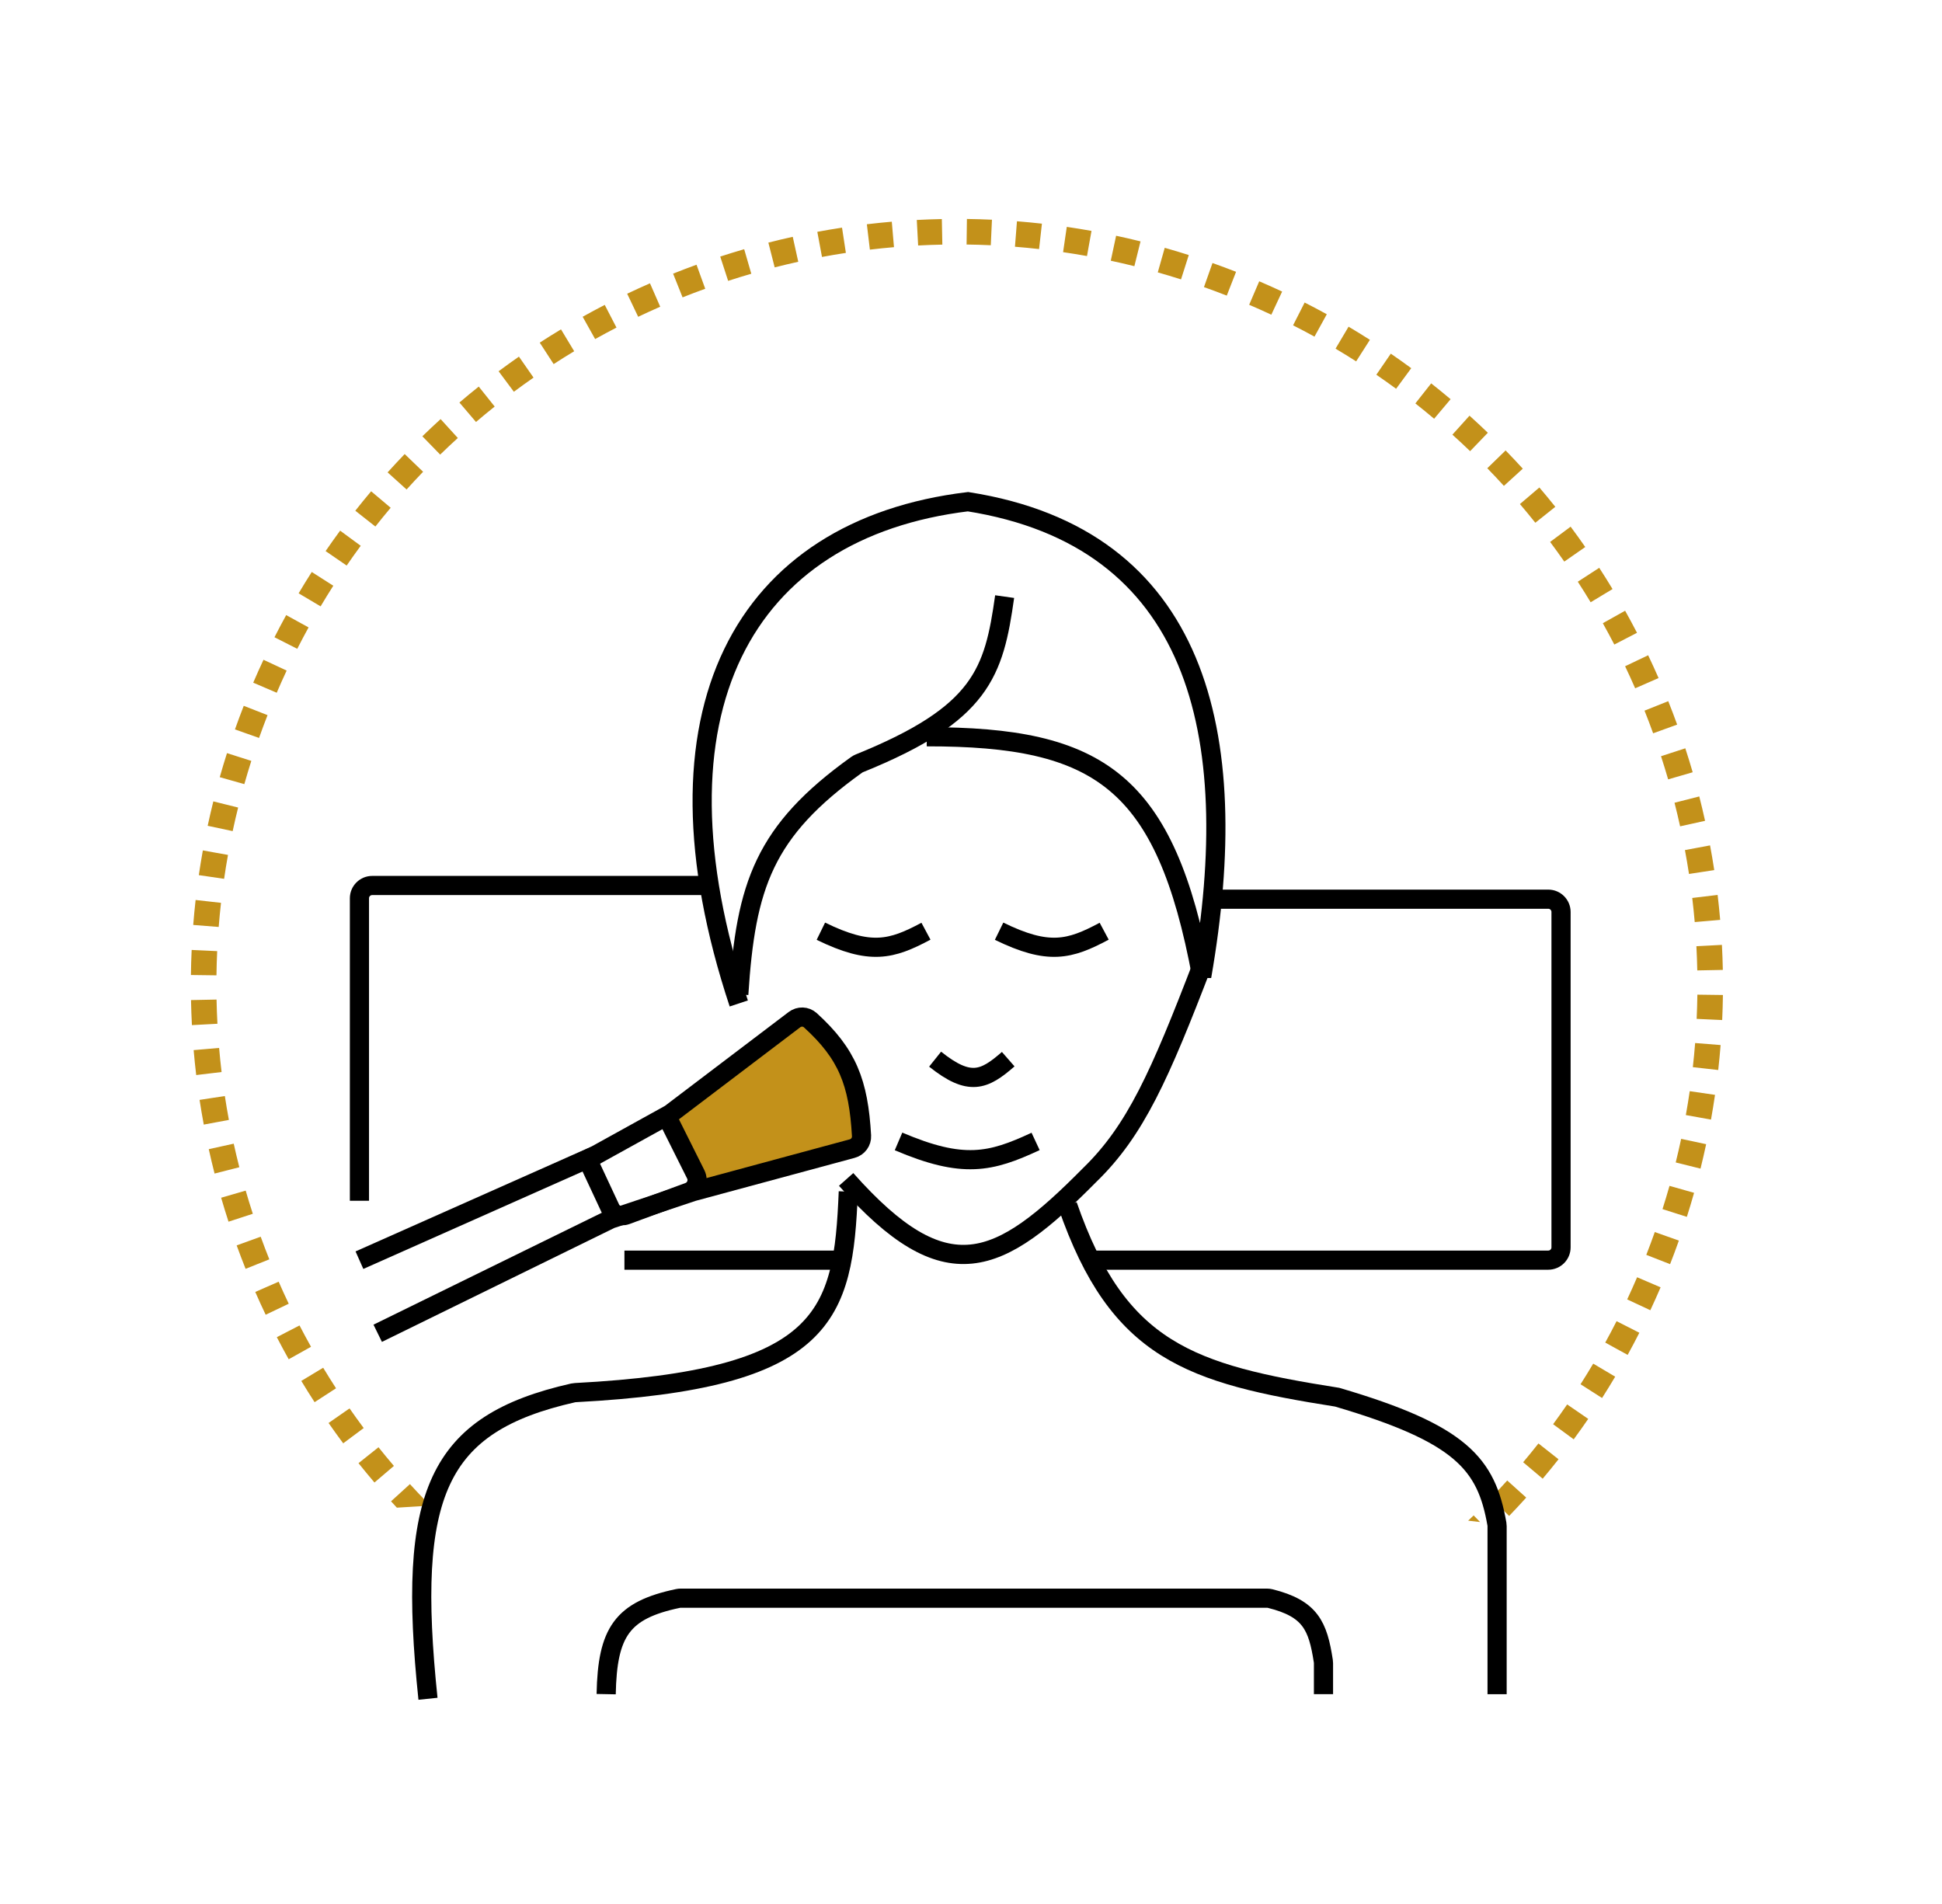 <svg width="152" height="149" viewBox="0 0 152 149" fill="none" xmlns="http://www.w3.org/2000/svg">
<path fill-rule="evenodd" clip-rule="evenodd" d="M129.786 98.578L130.717 98.942C130.837 98.637 130.954 98.331 131.069 98.022C131.183 97.714 131.296 97.406 131.405 97.097L130.462 96.763L129.52 96.429C129.414 96.728 129.306 97.026 129.194 97.324C129.083 97.622 128.97 97.919 128.855 98.214L129.786 98.578ZM131.077 94.937L132.029 95.24C132.229 94.614 132.418 93.987 132.595 93.359L131.633 93.086L130.671 92.814C130.499 93.421 130.317 94.028 130.124 94.633L131.077 94.937ZM132.128 91.223L133.099 91.464C133.257 90.828 133.404 90.191 133.54 89.553L132.562 89.344L131.584 89.135C131.452 89.751 131.31 90.367 131.158 90.982L132.128 91.223ZM132.935 87.45L133.919 87.627C134.035 86.982 134.14 86.337 134.234 85.692L133.244 85.547L132.255 85.403C132.164 86.026 132.062 86.65 131.95 87.273L132.935 87.45ZM133.491 83.635L134.485 83.747C134.558 83.095 134.621 82.444 134.672 81.793L133.675 81.714L132.678 81.635C132.629 82.264 132.568 82.893 132.498 83.523L133.491 83.635ZM133.796 79.79L134.795 79.836C134.825 79.181 134.844 78.528 134.852 77.875L133.852 77.862L132.853 77.849C132.844 78.48 132.826 79.111 132.797 79.744L133.796 79.79ZM133.846 75.932L134.846 75.912C134.832 75.258 134.809 74.605 134.774 73.953L133.776 74.006L132.777 74.058C132.81 74.689 132.833 75.32 132.846 75.952L133.846 75.932ZM133.642 72.082L134.638 71.996C134.582 71.343 134.515 70.693 134.438 70.044L133.445 70.162L132.452 70.281C132.527 70.908 132.591 71.537 132.646 72.167L133.642 72.082ZM133.185 68.251L134.174 68.1C134.075 67.453 133.966 66.809 133.846 66.166L132.863 66.35L131.88 66.533C131.996 67.153 132.101 67.777 132.197 68.402L133.185 68.251ZM132.479 64.459L133.455 64.243C133.314 63.605 133.163 62.968 133.002 62.335L132.033 62.582L131.064 62.829C131.22 63.441 131.366 64.056 131.502 64.674L132.479 64.459ZM131.526 60.721L132.486 60.442C132.304 59.814 132.112 59.189 131.909 58.567L130.958 58.877L130.007 59.187C130.203 59.788 130.389 60.392 130.565 60.999L131.526 60.721ZM130.331 57.053L131.271 56.712C131.049 56.097 130.816 55.486 130.574 54.879L129.645 55.25L128.716 55.62C128.951 56.208 129.176 56.798 129.391 57.393L130.331 57.053ZM128.9 53.47L129.816 53.069C129.554 52.47 129.282 51.875 129.001 51.285L128.098 51.715L127.196 52.146C127.468 52.716 127.731 53.291 127.984 53.871L128.9 53.47ZM127.24 49.987L128.128 49.528C127.827 48.947 127.517 48.371 127.198 47.8L126.325 48.289L125.453 48.777C125.761 49.329 126.061 49.886 126.352 50.447L127.24 49.987ZM125.356 46.621L126.213 46.104C125.875 45.544 125.528 44.99 125.172 44.441L124.333 44.985L123.494 45.529C123.838 46.06 124.173 46.596 124.5 47.137L125.356 46.621ZM122.932 41.221C123.323 41.745 123.705 42.276 124.078 42.813L123.257 43.384L122.437 43.955C122.076 43.436 121.706 42.923 121.328 42.416L122.13 41.819L122.932 41.221ZM120.952 40.291L121.734 39.667C121.326 39.156 120.91 38.652 120.486 38.154L119.725 38.803L118.964 39.451C119.374 39.933 119.776 40.42 120.17 40.914L120.952 40.291ZM118.45 37.356L119.189 36.682C118.749 36.199 118.301 35.723 117.844 35.254L117.127 35.951L116.41 36.648C116.852 37.102 117.285 37.562 117.71 38.029L118.45 37.356ZM115.76 34.591L116.453 33.87C115.983 33.417 115.504 32.972 115.018 32.534L114.349 33.277L113.679 34.02C114.149 34.443 114.612 34.874 115.066 35.311L115.76 34.591ZM112.894 32.009L113.538 31.244C113.039 30.824 112.532 30.41 112.018 30.005L111.399 30.791L110.78 31.576C111.277 31.968 111.767 32.367 112.249 32.774L112.894 32.009ZM109.865 29.623L110.458 28.817C109.932 28.43 109.399 28.051 108.858 27.68L108.292 28.505L107.726 29.329C108.249 29.688 108.764 30.054 109.273 30.428L109.865 29.623ZM106.684 27.44L107.223 26.597C106.673 26.246 106.117 25.903 105.553 25.569L105.043 26.429L104.533 27.289C105.077 27.612 105.615 27.943 106.146 28.283L106.684 27.44ZM103.367 25.471L103.848 24.595C103.277 24.281 102.7 23.975 102.115 23.678L101.662 24.57L101.209 25.462C101.774 25.748 102.333 26.044 102.885 26.347L103.367 25.471ZM99.929 23.725L100.353 22.819C99.761 22.543 99.164 22.275 98.56 22.016L98.166 22.935L97.772 23.854C98.356 24.104 98.934 24.363 99.506 24.631L99.929 23.725ZM96.383 22.204L96.747 21.273C96.442 21.154 96.135 21.037 95.827 20.922C95.519 20.807 95.211 20.695 94.902 20.585L94.568 21.528L94.234 22.471C94.532 22.576 94.831 22.685 95.129 22.796C95.427 22.907 95.724 23.02 96.019 23.136L96.383 22.204ZM92.742 20.914L93.045 19.961C92.419 19.762 91.792 19.573 91.164 19.395L90.891 20.357L90.619 21.319C91.226 21.491 91.833 21.674 92.438 21.867L92.742 20.914ZM89.028 19.862L89.269 18.892C88.632 18.734 87.996 18.587 87.358 18.451L87.149 19.428L86.94 20.406C87.556 20.538 88.172 20.68 88.787 20.833L89.028 19.862ZM85.255 19.056L85.432 18.072C84.787 17.956 84.142 17.851 83.497 17.757L83.352 18.746L83.208 19.736C83.831 19.827 84.455 19.928 85.078 20.04L85.255 19.056ZM81.44 18.499L81.551 17.505C80.9 17.432 80.248 17.37 79.597 17.318L79.519 18.315L79.44 19.312C80.069 19.362 80.698 19.422 81.328 19.493L81.44 18.499ZM77.594 18.195L77.641 17.196C76.986 17.166 76.332 17.146 75.68 17.138L75.667 18.138L75.654 19.138C76.284 19.146 76.916 19.165 77.549 19.194L77.594 18.195ZM73.737 18.145L73.717 17.145C73.063 17.158 72.409 17.182 71.757 17.216L71.81 18.215L71.863 19.213C72.493 19.18 73.125 19.157 73.757 19.145L73.737 18.145ZM69.886 18.349L69.801 17.352C69.148 17.408 68.497 17.475 67.849 17.552L67.967 18.546L68.085 19.538C68.712 19.464 69.341 19.399 69.972 19.345L69.886 18.349ZM66.056 18.805L65.905 17.817C65.258 17.915 64.613 18.025 63.971 18.144L64.154 19.127L64.337 20.11C64.958 19.995 65.582 19.889 66.207 19.794L66.056 18.805ZM62.264 19.512L62.048 18.535C61.409 18.676 60.773 18.827 60.14 18.989L60.387 19.958L60.634 20.927C61.246 20.771 61.861 20.625 62.479 20.488L62.264 19.512ZM58.526 20.465L58.247 19.504C57.619 19.686 56.994 19.879 56.372 20.081L56.682 21.032L56.991 21.983C57.592 21.787 58.197 21.601 58.804 21.425L58.526 20.465ZM54.857 21.659L54.517 20.719C53.902 20.942 53.291 21.174 52.684 21.417L53.054 22.346L53.425 23.274C54.012 23.04 54.603 22.815 55.198 22.6L54.857 21.659ZM51.275 23.09L50.874 22.174C50.275 22.436 49.68 22.708 49.089 22.989L49.52 23.892L49.95 24.795C50.521 24.523 51.096 24.26 51.675 24.006L51.275 23.09ZM47.792 24.751L47.333 23.863C46.752 24.163 46.176 24.473 45.605 24.792L46.093 25.665L46.582 26.538C47.134 26.229 47.69 25.929 48.252 25.639L47.792 24.751ZM44.425 26.634L43.909 25.778C43.349 26.116 42.795 26.462 42.246 26.818L42.79 27.657L43.334 28.496C43.864 28.152 44.401 27.817 44.942 27.491L44.425 26.634ZM41.188 28.733L40.617 27.912C40.081 28.285 39.55 28.667 39.026 29.058L39.623 29.86L40.221 30.662C40.728 30.284 41.241 29.915 41.76 29.554L41.188 28.733ZM38.095 31.038L37.472 30.257C36.961 30.664 36.456 31.08 35.959 31.505L36.607 32.266L37.256 33.027C37.737 32.616 38.225 32.214 38.719 31.82L38.095 31.038ZM35.16 33.541L34.487 32.801C34.004 33.241 33.528 33.69 33.058 34.147L33.756 34.863L34.453 35.58C34.907 35.139 35.367 34.705 35.834 34.28L35.16 33.541ZM32.395 36.231L31.675 35.537C31.222 36.008 30.777 36.486 30.338 36.972L31.081 37.642L31.824 38.311C32.248 37.841 32.678 37.379 33.116 36.924L32.395 36.231ZM29.814 39.096L29.049 38.452C28.628 38.951 28.215 39.458 27.81 39.973L28.595 40.592L29.381 41.21C29.773 40.713 30.172 40.223 30.578 39.741L29.814 39.096ZM27.427 42.125L26.622 41.532C26.235 42.058 25.856 42.592 25.485 43.132L26.309 43.698L27.134 44.264C27.492 43.742 27.859 43.226 28.233 42.718L27.427 42.125ZM25.245 45.306L24.402 44.768C24.051 45.317 23.708 45.874 23.374 46.437L24.234 46.947L25.094 47.458C25.417 46.913 25.748 46.375 26.087 45.844L25.245 45.306ZM23.276 48.624L22.4 48.142C22.086 48.713 21.78 49.291 21.483 49.875L22.375 50.328L23.266 50.781C23.553 50.216 23.849 49.658 24.152 49.106L23.276 48.624ZM21.53 52.061L20.624 51.638C20.347 52.229 20.079 52.827 19.82 53.431L20.74 53.825L21.659 54.219C21.909 53.635 22.168 53.056 22.436 52.485L21.53 52.061ZM18.727 56.163C18.841 55.855 18.959 55.548 19.078 55.243L20.009 55.607L20.941 55.972C20.825 56.267 20.712 56.563 20.601 56.861C20.49 57.16 20.381 57.458 20.275 57.757L19.333 57.423L18.39 57.089C18.5 56.78 18.612 56.471 18.727 56.163ZM18.718 59.249L17.766 58.945C17.566 59.571 17.378 60.199 17.2 60.827L18.162 61.099L19.124 61.372C19.296 60.764 19.479 60.158 19.671 59.552L18.718 59.249ZM17.667 62.963L16.697 62.722C16.539 63.358 16.392 63.995 16.255 64.632L17.233 64.841L18.211 65.05C18.343 64.434 18.485 63.819 18.638 63.204L17.667 62.963ZM16.861 66.736L15.876 66.559C15.761 67.204 15.656 67.849 15.561 68.494L16.551 68.638L17.541 68.783C17.631 68.159 17.733 67.536 17.845 66.912L16.861 66.736ZM16.304 70.551L15.31 70.439C15.237 71.091 15.175 71.742 15.123 72.393L16.12 72.472L17.117 72.551C17.167 71.922 17.227 71.292 17.298 70.662L16.304 70.551ZM16 74.396L15.001 74.35C14.97 75.004 14.951 75.658 14.943 76.311L15.943 76.324L16.943 76.337C16.951 75.706 16.969 75.074 16.999 74.442L16 74.396ZM15.949 78.253L14.95 78.273C14.963 78.928 14.987 79.581 15.021 80.233L16.02 80.18L17.018 80.127C16.985 79.497 16.962 78.866 16.949 78.233L15.949 78.253ZM16.153 82.104L15.157 82.19C15.213 82.842 15.28 83.493 15.357 84.142L16.35 84.023L17.343 83.905C17.268 83.278 17.204 82.649 17.15 82.018L16.153 82.104ZM16.61 85.934L15.621 86.085C15.72 86.732 15.829 87.377 15.949 88.019L16.932 87.836L17.915 87.653C17.8 87.032 17.694 86.409 17.599 85.784L16.61 85.934ZM17.317 89.727L16.34 89.942C16.481 90.581 16.632 91.217 16.794 91.851L17.762 91.604L18.732 91.357C18.576 90.744 18.429 90.129 18.293 89.512L17.317 89.727ZM18.269 93.465L17.309 93.743C17.491 94.372 17.684 94.997 17.886 95.618L18.837 95.309L19.788 94.999C19.592 94.398 19.406 93.794 19.23 93.186L18.269 93.465ZM19.464 97.133L18.524 97.474C18.747 98.088 18.979 98.7 19.222 99.307L20.15 98.936L21.079 98.565C20.845 97.978 20.62 97.387 20.404 96.793L19.464 97.133ZM20.895 100.716L19.979 101.117C20.241 101.716 20.513 102.311 20.794 102.901L21.697 102.471L22.599 102.04C22.327 101.469 22.064 100.894 21.811 100.315L20.895 100.716ZM22.597 106.385C22.278 105.814 21.968 105.238 21.667 104.658L22.555 104.198L23.444 103.739C23.734 104.3 24.034 104.857 24.343 105.409L23.47 105.897L22.597 106.385ZM24.439 107.565L23.583 108.081C23.92 108.641 24.267 109.196 24.623 109.745L25.462 109.201L26.301 108.657C25.957 108.126 25.622 107.59 25.295 107.049L24.439 107.565ZM26.538 110.802L25.717 111.373C26.09 111.909 26.472 112.44 26.863 112.965L27.665 112.367L28.467 111.77C28.089 111.262 27.719 110.749 27.359 110.231L26.538 110.802ZM29.309 116.032C28.885 115.534 28.469 115.029 28.061 114.519L28.843 113.895L29.625 113.272C30.019 113.765 30.421 114.253 30.831 114.734L30.07 115.383L29.309 116.032ZM31.346 116.83L30.606 117.503C30.758 117.67 30.911 117.836 31.064 118.001L33.032 117.881L33.385 117.538C32.943 117.084 32.51 116.623 32.085 116.157L31.346 116.83ZM115.847 119.125L114.912 119.02C115.056 118.882 115.2 118.744 115.342 118.606L115.847 119.125ZM117.4 117.955L118.12 118.648C118.573 118.178 119.018 117.7 119.457 117.213L118.714 116.544L117.971 115.874C117.547 116.345 117.117 116.807 116.679 117.261L117.4 117.955ZM119.981 115.089L120.746 115.734C121.167 115.234 121.58 114.728 121.985 114.213L121.2 113.594L120.414 112.975C120.023 113.472 119.623 113.962 119.217 114.445L119.981 115.089ZM122.368 112.06L123.173 112.653C123.56 112.127 123.939 111.594 124.31 111.053L123.486 110.487L122.661 109.922C122.303 110.444 121.936 110.96 121.562 111.468L122.368 112.06ZM126.421 107.748C126.087 108.312 125.744 108.868 125.393 109.418L124.551 108.88L123.708 108.341C124.047 107.81 124.378 107.272 124.701 106.728L125.561 107.238L126.421 107.748ZM126.519 105.562L127.396 106.044C127.71 105.473 128.015 104.895 128.312 104.31L127.42 103.857L126.529 103.405C126.242 103.97 125.947 104.528 125.643 105.08L126.519 105.562ZM128.266 102.124L129.171 102.548C129.448 101.957 129.716 101.359 129.975 100.755L129.056 100.361L128.136 99.967C127.886 100.551 127.627 101.129 127.36 101.701L128.266 102.124Z" fill="#C3911A"/>
<path d="M57.824 77.831C58.37 69.291 59.806 65.044 67.054 59.856C67.118 59.811 67.192 59.771 67.265 59.741C76.84 55.867 77.796 52.636 78.633 46.695" stroke="black" stroke-width="1.5"/>
<path d="M57.824 78.539C50.249 55.679 58.182 41.389 75.763 39.266C93.701 42.096 97.399 57.278 94.06 76.416C91.217 61.095 86.04 57.651 72.534 57.664" stroke="black" stroke-width="1.5"/>
<path d="M28.133 93.979V70.305C28.133 69.752 28.581 69.305 29.133 69.305L54.953 69.305M48.874 98.628H65.323M85.349 98.628H121.182C121.734 98.628 122.182 98.18 122.182 97.628V71.377C122.182 70.825 121.734 70.377 121.182 70.377H95.362" stroke="black" stroke-width="1.5"/>
<path d="M61.896 81.165L53.926 87.364C53.563 87.646 53.44 88.139 53.626 88.559L55.031 91.719C55.23 92.166 55.723 92.404 56.197 92.28L66.374 89.626C66.876 89.495 67.197 89.001 67.094 88.492C66.545 85.773 65.691 83.976 63.228 81.271C62.882 80.892 62.302 80.849 61.896 81.165Z" fill="#C3911A" stroke="#C3911A" stroke-width="1.5"/>
<path d="M29.563 104.352L47.801 95.412L54.238 93.267L66.701 89.898C67.151 89.777 67.459 89.36 67.432 88.895C67.196 84.722 66.325 82.489 63.425 79.851C63.077 79.535 62.554 79.522 62.18 79.806L52.507 87.144C52.469 87.173 52.429 87.199 52.387 87.222L46.591 90.428L28.133 98.631" stroke="black" stroke-width="1.5"/>
<path d="M52.093 87.188L54.454 91.91C54.721 92.443 54.465 93.089 53.906 93.295L49.022 95.094C48.535 95.274 47.99 95.05 47.77 94.579L45.656 90.048" stroke="black" stroke-width="1.5"/>
<path d="M66.227 92.311C74.069 101.145 78.162 99.17 85.301 91.952C88.872 88.481 90.778 84.18 94.131 75.445" stroke="black" stroke-width="1.5"/>
<path d="M64.25 72.883C68.121 74.776 69.77 74.33 72.475 72.883" stroke="black" stroke-width="1.5"/>
<path d="M78.199 72.883C82.07 74.776 83.719 74.33 86.424 72.883" stroke="black" stroke-width="1.5"/>
<path d="M70.328 89.336C75.377 91.488 77.528 90.981 81.056 89.336" stroke="black" stroke-width="1.5"/>
<path d="M73.191 82.898C75.884 85.051 77.031 84.544 78.913 82.898" stroke="black" stroke-width="1.5"/>
<path d="M33.498 132.959C31.824 116.903 34.161 111.436 44.857 109.019C44.912 109.007 44.971 108.999 45.028 108.996C64.749 107.959 66.001 102.975 66.397 93.266" stroke="black" stroke-width="1.5"/>
<path d="M83.562 94.336C87.515 105.748 93.154 107.541 104.661 109.355C114.352 112.204 116.34 114.563 117.163 119.284C117.172 119.339 117.177 119.396 117.177 119.453V132.599" stroke="black" stroke-width="1.5"/>
<path d="M47.445 132.596C47.539 127.733 48.687 126.026 53.066 125.107C53.132 125.093 53.201 125.086 53.268 125.086H99.179C99.258 125.086 99.338 125.095 99.414 125.114C102.568 125.9 103.151 127.242 103.577 130.017C103.585 130.067 103.589 130.118 103.589 130.168V132.596" stroke="black" stroke-width="1.5"/>
</svg>
